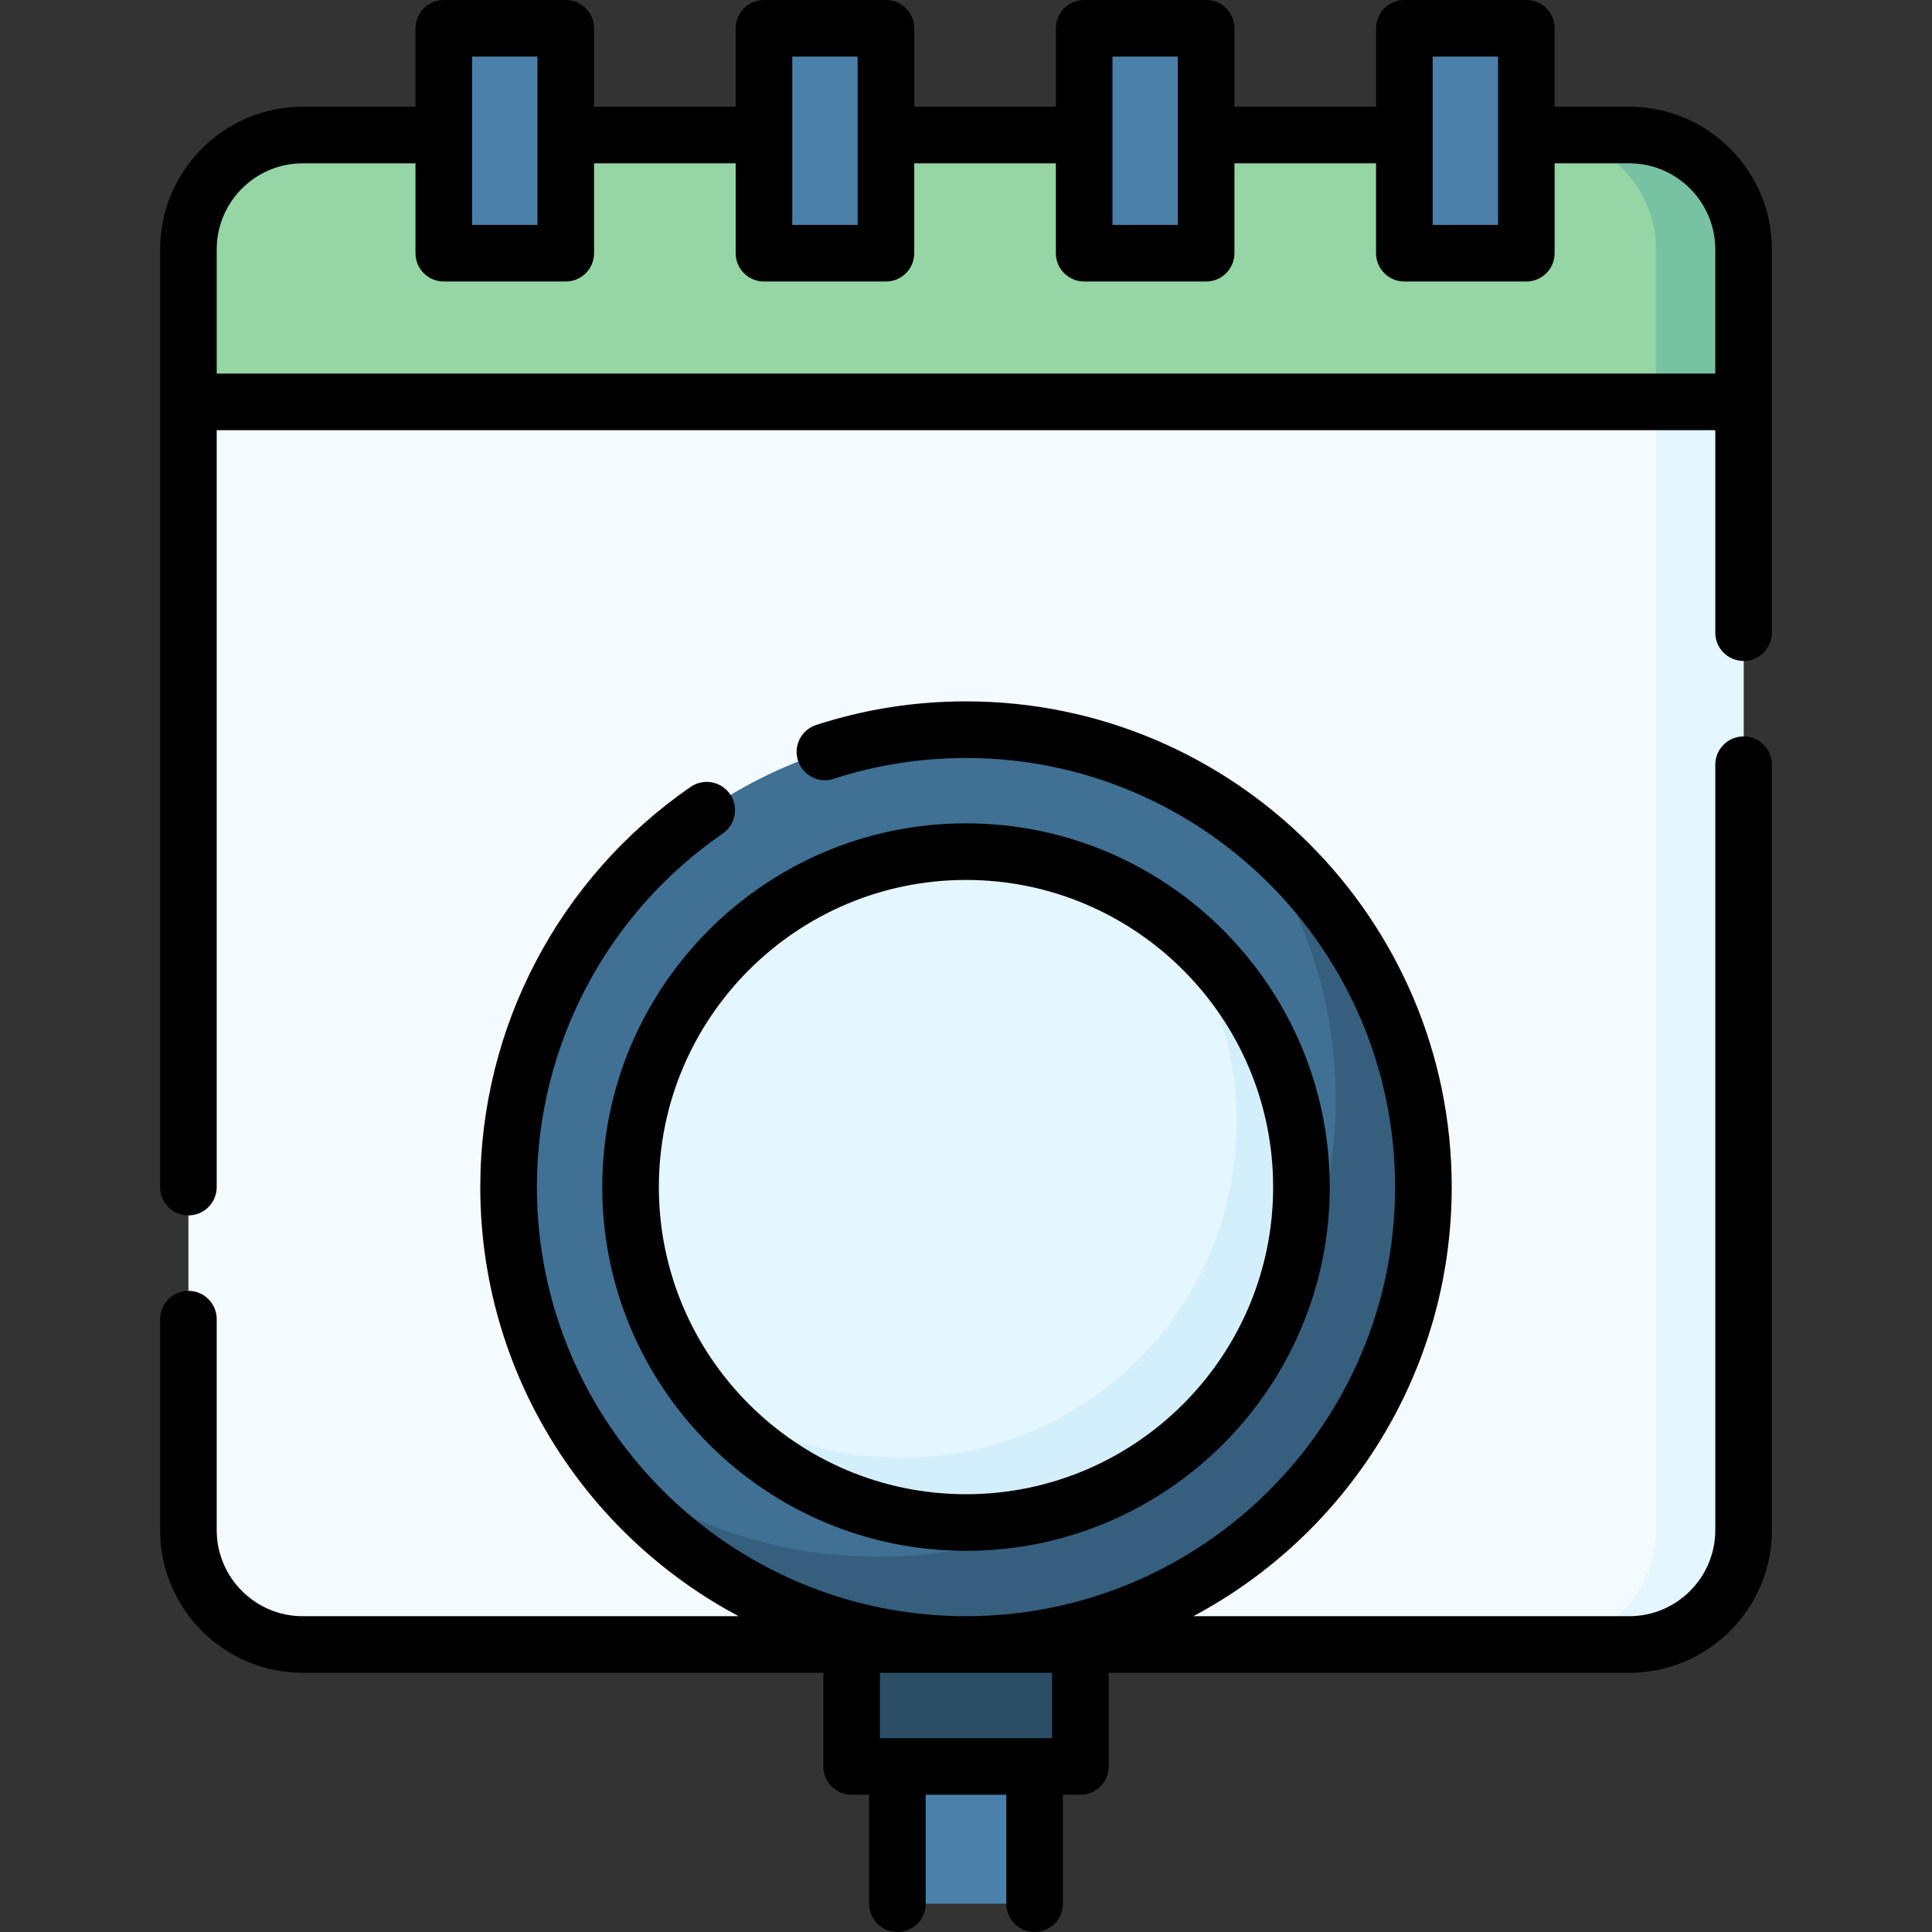 <svg id="Capa_1" enable-background="new 0 0 512 512" height="512" viewBox="0 0 512 512" width="512" xmlns="http://www.w3.org/2000/svg"><rect x="0" y="0" width="512" height="512" fill="#333333" stroke="none"/><g><g><g><path d="m49.927 106.496v299.008c0 16.737 13.568 30.305 30.305 30.305h351.537c16.737 0 30.305-13.568 30.305-30.305v-299.008z" fill="#f4fbff"/></g><g><path d="m438.839 106.496v299.008c0 16.737-13.568 30.305-30.305 30.305h23.234c16.737 0 30.305-13.568 30.305-30.305v-299.008z" fill="#e4f6ff"/></g><g><path d="m49.927 66.089v40.407h412.146v-40.407c0-16.737-13.568-30.305-30.305-30.305h-351.536c-16.737.001-30.305 13.569-30.305 30.305z" fill="#95d6a4"/></g><g><path d="m431.768 35.785h-23.234c16.737 0 30.305 13.568 30.305 30.305v40.407h23.234v-40.408c0-16.736-13.568-30.304-30.305-30.304z" fill="#78c2a4"/></g><g><g><path d="m225.695 431.768h60.61v36.366h-60.61z" fill="#2b4d66"/></g><g><path d="m237.817 468.134h36.366v36.366h-36.366z" fill="#4a80aa"/></g><g><circle cx="256" cy="314.589" fill="#407093" r="121.22"/></g><g><path d="m329.307 218.049c15.483 20.358 24.679 45.757 24.679 73.307 0 66.948-54.272 121.22-121.22 121.22-27.55 0-52.948-9.197-73.307-24.679 22.141 29.113 57.143 47.913 96.54 47.913 66.948 0 121.22-54.272 121.22-121.22.001-39.398-18.8-74.4-47.912-96.541z" fill="#365e7d"/></g><g><circle cx="256" cy="314.589" fill="#e4f6ff" r="88.894"/></g><g><path d="m309.682 243.735c11.319 14.916 18.04 33.513 18.04 53.682 0 49.095-39.799 88.894-88.894 88.894-20.169 0-38.765-6.721-53.682-18.04 16.233 21.393 41.929 35.212 70.855 35.212 49.095 0 88.894-39.799 88.894-88.894-.001-28.926-13.82-54.621-35.213-70.854z" fill="#d3effb"/></g></g></g><g><g><g><path d="m202.461 7.5h32.325v59.6h-32.325z" fill="#4a80aa"/></g></g><g><g><path d="m287.315 7.5h32.325v59.6h-32.325z" fill="#4a80aa"/></g></g><g><g><path d="m372.169 7.5h32.325v59.6h-32.325z" fill="#4a80aa"/></g></g><g><g><path d="m117.608 7.5h32.325v59.6h-32.325z" fill="#4a80aa" transform="matrix(-1 0 0 -1 267.541 74.6)"/></g></g></g><g><path d="m462.07 195.16c-4.143 0-7.5 3.357-7.5 7.5v202.84c0 12.577-10.229 22.81-22.801 22.81h-115.521c40.696-21.648 68.472-64.498 68.472-113.72 0-70.977-57.743-128.72-128.72-128.72-13.59 0-26.95 2.105-39.711 6.258-3.938 1.282-6.093 5.514-4.811 9.453 1.282 3.938 5.51 6.094 9.453 4.811 11.258-3.664 23.057-5.521 35.068-5.521 62.705 0 113.72 51.015 113.72 113.72s-51.014 113.719-113.719 113.719-113.72-51.015-113.72-113.72c0-37.415 18.417-72.444 49.266-93.704 3.411-2.351 4.271-7.021 1.92-10.432s-7.022-4.271-10.432-1.92c-34.911 24.061-55.754 63.707-55.754 106.056 0 49.222 27.776 92.072 68.472 113.72h-115.522c-12.572 0-22.801-10.232-22.801-22.81v-55.91c0-4.143-3.357-7.5-7.5-7.5s-7.5 3.357-7.5 7.5v55.91c0 20.849 16.957 37.81 37.801 37.81h137.965v24.824c0 4.143 3.357 7.5 7.5 7.5h4.622v28.866c0 4.143 3.357 7.5 7.5 7.5s7.5-3.357 7.5-7.5v-28.866h21.365v28.866c0 4.143 3.357 7.5 7.5 7.5s7.5-3.357 7.5-7.5v-28.866h4.622c4.143 0 7.5-3.357 7.5-7.5v-24.824h137.966c20.844 0 37.801-16.961 37.801-37.81v-202.84c-.001-4.142-3.358-7.5-7.501-7.5zm-183.265 265.474h-45.609v-17.324h45.609z"/><path d="m159.605 314.59c0 53.151 43.242 96.394 96.395 96.394s96.395-43.242 96.395-96.394-43.242-96.395-96.395-96.395-96.395 43.243-96.395 96.395zm96.395-81.395c44.881 0 81.395 36.514 81.395 81.395s-36.514 81.393-81.395 81.393-81.395-36.513-81.395-81.394 36.514-81.394 81.395-81.394z"/><path d="m431.77 28.28h-19.775v-20.78c0-4.143-3.357-7.5-7.5-7.5h-32.325c-4.143 0-7.5 3.357-7.5 7.5v20.78h-37.528v-20.78c0-4.143-3.357-7.5-7.5-7.5h-32.325c-4.143 0-7.5 3.357-7.5 7.5v20.78h-37.529v-20.78c0-4.143-3.357-7.5-7.5-7.5h-32.325c-4.143 0-7.5 3.357-7.5 7.5v20.78h-37.528v-20.78c0-4.143-3.357-7.5-7.5-7.5h-32.325c-4.143 0-7.5 3.357-7.5 7.5v20.78h-29.88c-20.844 0-37.801 16.961-37.801 37.81v248.5c0 4.143 3.357 7.5 7.5 7.5s7.5-3.357 7.5-7.5v-200.59h397.141v53.66c0 4.143 3.357 7.5 7.5 7.5s7.5-3.357 7.5-7.5v-101.57c0-20.849-16.957-37.81-37.8-37.81zm-34.776-13.28v20.703c0 .026-.004.051-.004.077s.004.051.004.077v23.743h-17.325v-23.8c0-.007.001-.013.001-.019s-.001-.013-.001-.019v-20.762zm-84.853 0v20.761c0 .007-.001.013-.001.019s.001.013.001.019v23.8h-17.325v-23.722c0-.033.005-.064.005-.097s-.004-.064-.005-.097v-20.683zm-102.18 0h17.325v44.6h-17.325zm-67.528 0v20.722c0 .02-.003.038-.003.058s.003.038.003.058v23.762h-17.325v-23.762c0-.02.003-.038.003-.058s-.003-.038-.003-.058v-20.722zm-85.003 84v-32.91c0-12.577 10.229-22.81 22.801-22.81h29.877v23.82c0 4.143 3.357 7.5 7.5 7.5h32.325c4.143 0 7.5-3.357 7.5-7.5v-23.82h37.528v23.82c0 4.143 3.357 7.5 7.5 7.5h32.325c4.143 0 7.5-3.357 7.5-7.5v-23.82h37.529v23.82c0 4.143 3.357 7.5 7.5 7.5h32.325c4.143 0 7.5-3.357 7.5-7.5v-23.82h37.528v23.82c0 4.143 3.357 7.5 7.5 7.5h32.325c4.143 0 7.5-3.357 7.5-7.5v-23.82h19.775c12.572 0 22.801 10.232 22.801 22.81v32.91z"/></g></g></svg>